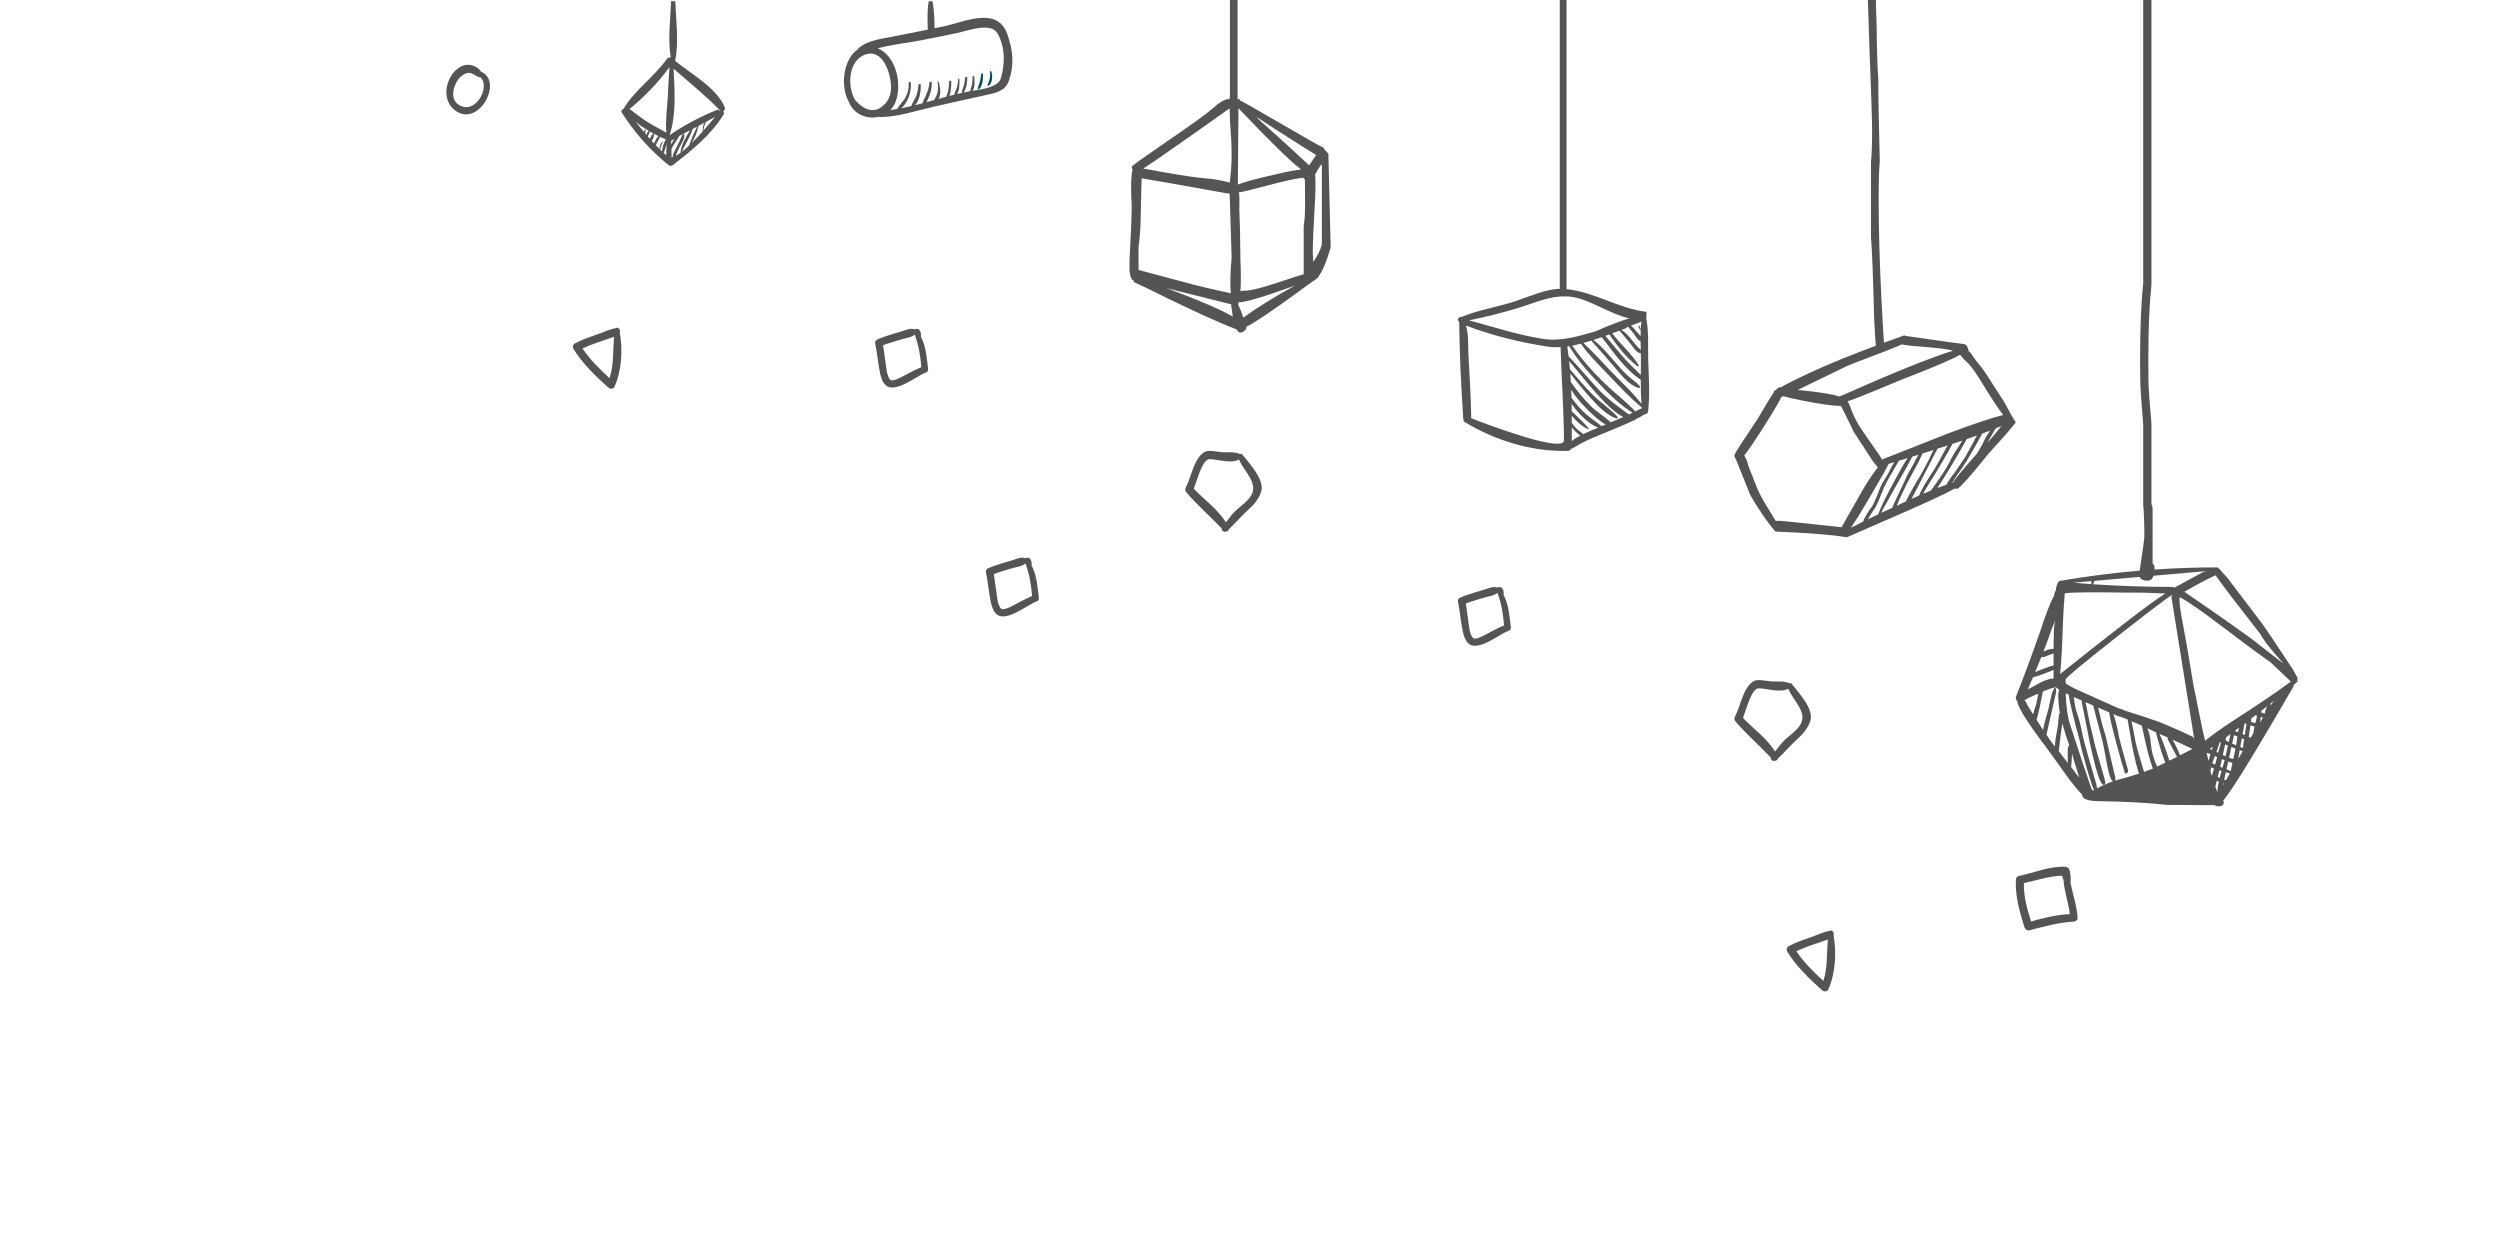 <svg 
  xmlns="http://www.w3.org/2000/svg" width="511" height="252" viewBox="0 0 511 252">
  <path fill="#545454" d="M271.986 50.598L271.52 31.4c-.385-.348-.73-.754-1.04-1.218v-.058c-.08.04-.794-.33-2.147-1.102-1.393-.812-4.35-2.514-8.873-5.105-3.633-2.126-5.664-3.268-6.09-3.42.04-.08.06-.156.06-.234h-.466V-6.184H251.4V19.8c0 .077-.02.153-.06.232-.04.077-.058.154-.058.232h-.464c-.85.233-1.816.85-2.9 1.855-1.196 1.08-4.386 3.382-9.567 6.902-4.677 3.21-7.017 4.89-7.017 5.045 0 .193.04.37.116.523 0 .04.02.077.057.116-.116.348-.19.812-.232 1.393-.113 1.392-.096 3.477.06 6.263-.04 2.397-.194 5.993-.465 10.788v2.147c.115 1.236.387 1.913.812 2.03 0 .038.02.115.06.23 0 .04.02.078.058.117 1.236.542 3.478 1.626 6.728 3.248 6.032 2.938 10.788 5.085 14.27 6.438.23.425.483.64.754.64.194 0 .386-.078.578-.233.077-.04.155-.098.232-.175.27-.155.407-.425.407-.812 1.353-.62 4.6-2.783 9.743-6.497 2.05-1.51 3.633-2.648 4.756-3.42.957-1.2 1.866-3.29 2.716-6.265zM240.26 29.95c2.63-1.817 6.305-4.407 11.02-7.772l.06.174c0 1.354.097 3.247.29 5.684.154 2.436.154 4.66 0 6.67-.193 1.972-.29 2.843-.29 2.61-1.47-.423-3.132-.715-4.99-.87-1.855-.154-4.64-.562-8.35-1.22-2.012-.347-3.287-.58-3.828-.693-.153-.04-.29-.06-.406-.06l-.06-.057c1.315-.813 3.5-2.3 6.554-4.466zm-7.54 20.474c.27-1.703.426-4.04.465-7.018.077-4.216.137-6.536.176-6.96 2.86.463 8.66 1.49 17.4 3.075h.23c.115 0 .23.02.35.058l.405 13.108c-.27 2.706-.33 5.124-.176 7.25-3.712-.774-7.017-1.566-9.917-2.377-.115-.04-3.092-.833-8.934-2.38v-4.756zm17.17 13.164c-3.21-1.51-7.04-3.074-11.485-4.697L251.63 62.2l.348 2.494c-.62-.348-1.317-.717-2.09-1.104zm3.247-41.005v-.464c6.458 6.805 10.73 10.98 12.82 12.526-1.396.155-3.21.504-5.454 1.044-3.75.85-6.243 1.528-7.482 2.03l.117-15.137zm.984 42.34c-.23-.81-.58-1.703-1.04-2.67.04-.154.077-.31.115-.462 1.393 0 5.22-1.14 11.484-3.42-4.45 2.474-7.967 4.66-10.56 6.553zm12.53-20.127l-.175 1.394v9.86c-.23.04-2.087.638-5.567 1.797-3.17 1.044-5.317 1.566-6.44 1.566-.347 0-.655.04-.927.116.118-1.586.118-3.712 0-6.382-.037-4.68-.112-8.157-.228-10.44.04-1.2.04-2.126 0-2.784-.04-.232-.077-.443-.116-.64h.232c.347 0 2.26-.463 5.742-1.39 3.323-.89 5.72-1.413 7.19-1.568.08.155.194.27.35.348.076 4.372.056 7.078-.06 8.122zm-6.554-17.863c-1.778-1.545-2.88-2.57-3.306-3.073 1.856 1.237 3.15 2.087 3.886 2.552 4.023 2.59 6.806 4.35 8.353 5.278-.582.812-1.064 1.508-1.45 2.087-3.25-3.016-5.743-5.297-7.484-6.844zm8.236 24.476c0-1.74.115-4.524.348-8.353.23-3.828.27-6.28.116-7.363.387-.734.695-1.257.926-1.566.155-.232.31-.425.465-.58V50.02c-.35 1.2-.927 2.36-1.74 3.48-.077-.93-.115-1.627-.115-2.09zM412.026 86.32c-.96 1.278-2.767 3.356-5.424 6.236-3.944 4.91-6.146 7.363-6.61 7.363-.16 0-.295-.03-.41-.088-1.684 1.01-6.622 3.283-14.818 6.813-3.098 1.338-5.534 2.402-7.308 3.192-.023-.017-.055-.023-.088-.03-2.773-.48-7.598-.867-14.472-1.158-1.602-1.826-3.313-4.308-5.13-7.454-1.71-4.235-2.693-6.693-2.96-7.365-.067-.057-.126-.135-.175-.23l-.115-.465c0-.133.138-.433.406-.896.045-.078.095-.154.146-.234.35-.603.885-1.424 1.595-2.465.734-1.12 1.606-2.434 2.61-3.943 1.666-2.86 2.77-4.658 3.308-5.396l.027-.028c-.018-.028-.027-.058-.027-.085 0-.15.127-.27.377-.35.45-.49.792-.678 1.015-.55 1.138-.678 3.034-1.632 5.682-2.87 4.335-2.01 9.582-4.137 15.747-6.38 1.496-.548 2.77-1.013 3.827-1.395.08.07.3.13.668.175 6.96 1.003 10.824 1.547 11.6 1.625.195.078.36.165.49.26.086.24.213.512.377.81-.013.098-.03.185-.06.26.147.13.3.265.465.407.51.815 1.242 1.802 2.203 2.96.54.68 2.115 3.076 4.73 7.192 1.056 1.998 1.83 3.36 2.326 4.09zm-5.828 4.206c.655-.684 1.62-1.833 2.9-3.45-.37.157-.766.32-1.19.492-.297.533-.87 1.52-1.71 2.958zm-48.835 4.7l1.623 4.114c.426 1.198 1.335 2.9 2.727 5.105.524.846.938 1.522 1.247 2.03.312-.034.688-.034 1.132 0 1.314.115 5.373.54 12.18 1.275.042.017.08.035.114.058.695-1.23 2.243-3.957 4.64-8.177 1.11-1.786 2.04-3.138 2.786-4.06-.196-.246-.48-.66-.84-1.246 1.272 2.143-.07.142-4.033-6.002l-2.613-5.335c-1.64-.027-4.27-.394-7.885-1.102-1.665-.33-2.967-.628-3.914-.9-.154.06-.292.11-.406.146-.483 1.045-1.766 3.21-3.86 6.498-1.68 2.63-2.926 4.458-3.74 5.48.4.61.68 1.316.84 2.117zm43.266-22.71c-1.636.953-5.62 2.644-11.948 5.078-2.436 1-4.583 1.896-6.438 2.668-1.935.802-3.46 1.393-4.582 1.77.208.358.4.772.58 1.244.235.73.567 1.515.985 2.35.416.84 1.236 2.133 2.466 3.885 1.23 1.75 2.03 2.9 2.406 3.45.383.556.558.885.524.987l13.513-5.334c5.088-1.91 8.858-3.178 11.31-3.798-.985-1.27-2.282-3.22-3.886-5.86-1.613-2.632-2.714-4.207-3.307-4.727-.578-.52-1.12-1.09-1.624-1.71zm-1.625-.9c-1.126-.273-2.964-.504-5.51-.692-2.548-.185-4.142-.358-4.784-.524-.912.415-2.234.96-3.972 1.625-3.985 1.508-6.343 2.416-7.078 2.727-.27.116-2.82 1.355-7.655 3.71-.962.477-1.812.89-2.55 1.248.757.062 1.604.147 2.55.26 2.79.33 4.79.686 6.003 1.072.045-.018.094-.034.145-.06.15-.065.305-.135.463-.203 10.27-4.57 17.8-7.603 22.593-9.106-.068-.018-.135-.04-.205-.057zm-12.18 24.826c-1.08 1.817-1.758 3.13-2.028 3.944-.696 1.74-1.18 2.842-1.45 3.306-.23.31-.6.87-1.102 1.683-.183.3-.337.562-.464.782.65-.314 1.356-.65 2.118-1.015.418-1.253 1.568-3.61 3.45-7.075 1.115-2.105 1.977-3.585 2.58-4.438-.592.18-1.192.365-1.798.55-.224.414-.658 1.17-1.305 2.262zm-1.797.29c-.493.887-1.537 2.685-3.132 5.395-1.6 2.722-2.8 4.646-3.593 5.77.672-.355 1.512-.78 2.523-1.275.118-.392.38-.923.78-1.595.504-.812.85-1.315 1.045-1.508.347-.543.852-1.705 1.51-3.48.155-.463.446-1.04.87-1.74.58-.93.927-1.51 1.043-1.744.232-.577.54-1.158.926-1.74l.145-.348c-.358.12-.727.236-1.103.348-.18.38-.518 1.017-1.014 1.916zm6.146-1.972c.272-.62.563-1.16.873-1.626.027-.058.06-.116.086-.175-.41.12-.824.248-1.246.376-.267.56-1.506 2.77-3.71 6.64-.31.54-.93 1.664-1.86 3.362-.38.59-.643 1.083-.783 1.48.698-.322 1.443-.66 2.233-1.016.216-.545.567-1.316 1.044-2.32 1.043-2.165 1.586-3.306 1.625-3.42.156-.426.427-.987.812-1.683.542-.924.852-1.465.927-1.62zm12.907-5.742c-.645.23-1.332.474-2.06.726-2.75 4.847-4.763 8.18-6.03 10.004.69-.26 1.31-.483 1.855-.667.146-.285.358-.646.64-1.073.502-.733.85-1.197 1.043-1.394 1.082-1.585 1.778-2.61 2.088-3.074l1.74-3.132c.24-.52.482-.983.725-1.39zm-5.972 2.03l-2.09.667c-2.5 4.886-4.27 8.306-5.307 10.27.552-.246 1.074-.475 1.565-.697.287-.893 1.366-2.76 3.248-5.597.425-.692 1.178-2.065 2.26-4.114.12-.202.227-.373.325-.528zm-3.046 1.22l.09-.26c-.712.224-1.446.456-2.205.693-.14.504-1.213 2.582-3.22 6.236l-1.51 3.19c-.198.47-.373.884-.522 1.246.298-.143.61-.288.926-.436.32-.144.63-.29.93-.435.27-.58.718-1.42 1.332-2.522.542-.966 1.12-1.952 1.742-2.96l1.68-3.13c.43-.965.68-1.505.758-1.62zm9.02.462c.332-.555.71-1.193 1.13-1.912.41-.995.933-1.924 1.564-2.785-.505.18-1.04.375-1.593.58-.453.883-1.508 2.736-3.163 5.567-1.196 1.817-1.896 2.842-2.09 3.074-.34.572-.642 1.054-.895 1.45.05-.006.098-.017.142-.028.256-.506 1.257-1.775 3.016-3.796.717-.825 1.346-1.54 1.888-2.15zm-8.035 3.307c-1.585 2.494-2.572 4.127-2.958 4.9.557-.235 1.09-.456 1.593-.667 1.82-2.51 3.045-4.368 3.682-5.567.5-1.08 1.104-2.126 1.797-3.13l.928-1.51-2 .667c-.3.626-1.317 2.396-3.043 5.307z"/>
  <path fill="#545454" d="M385.157 71.29c-.194-2.94-.388-6.246-.58-9.917-.388-7.695-.58-14.54-.58-20.532 0-3.556.076-6.185.232-7.888-.234-9.086-.332-14.577-.293-16.47-.19-2.747-.308-6.4-.347-10.965-.116-3.324-.177-5.78-.177-7.364 0-1.375-.104-2.556-.32-3.538h-1.42v.174c0 1.548.153 6.747.463 15.6.35 8.857.522 14.21.522 16.068 0 3.014-.077 5.278-.23 6.784v15.14c.23 2.9.444 8.41.64 16.53.114 2.667.252 4.794.406 6.38M468.814 140.042v.23c-4.602 7.94-8.16 13.915-10.672 17.923-.037.06-.076.12-.115.176-1.663 2.632-2.86 4.392-3.596 5.278.04.078.08.175.118.29 0 .58-.37.87-1.104.87-.347 0-.6-.078-.752-.232l-9.746-.058c-3.827-.425-8.39-.677-13.687-.754-2.438 0-3.655-.425-3.655-1.276v-.06c-.657-.656-1.526-1.682-2.61-3.073-.154-.193-1.623-2.242-4.407-6.146-4.098-5.377-6.186-8.683-6.263-9.92-.232-.194-.33-.464-.29-.81 1.74-4.41 3.4-8.894 4.987-13.456 1.12-3.44 2.068-5.876 2.842-7.307.04-.463.155-.793.348-.987.04-.85.27-1.508.695-1.972 5.46-.946 10.94-1.652 16.443-2.117.64-4.216.957-6.544.957-6.987 0-2.9-.078-5.028-.232-6.382V86.8c-.31-3.83-.502-6.42-.578-7.773-.04-.89-.06-2.842-.06-5.857 0-6.147.214-11.252.638-15.312v-69.572c-.155-2.978-.232-5.2-.232-6.67h1.74c.006 1.46.063 3.55.174 6.264v70.327c-.425 3.944-.637 8.952-.637 15.02 0 2.98.02 4.892.057 5.744.04 1.044.233 3.558.58 7.54v16.473l.233.81v11.37c.038.077.114.154.23.23.116.156.175.35.175.58v.437c4.277-.29 8.57-.436 12.876-.436.117.117.254.233.408.35.115.076.23.21.346.404.27.31.68.755 1.22 1.335.192.27 2.628 3.48 7.308 9.628.502.696 2.572 3.79 6.207 9.28v.058c.616 1.044.925 1.624.925 1.74-.115.038-.174.136-.174.29l.175.174c-.232.192-.523.46-.87.81zm-.58-.755c-.463-.463-1.855-1.778-4.175-3.944-2.514-1.76-5.772-4.166-9.774-7.22-4.003-3.054-6.91-5.075-8.728-6.062-.195.51-.012 2.202.55 5.075.562 2.88 1.306 7.18 2.233 12.905 1.276 6.38 2.067 10.17 2.378 11.37 1.548-1.238 3.383-2.553 5.512-3.946 5.218-3.364 8.97-5.896 11.25-7.598.195-.154.387-.29.58-.406.04-.075.098-.134.174-.173zm-52.255-1.912c.463-.193 1.042-.426 1.738-.696.89-.35 1.566-.563 2.03-.64v-1.044-1.45c-.464.194-1.122.446-1.972.754h-.52c-.39.967-.815 1.992-1.277 3.075zm-.408 1.043c-.35.734-.695 1.528-1.043 2.377-.08.04-.1.078-.06.116.116-.037.773-.385 1.97-1.043 1.123-.695 2.245-1.102 3.365-1.217-.077-.27-.096-.562-.058-.87v-.87l-.232.115c-.85.348-1.43.58-1.74.696-1.004.39-1.738.62-2.203.698zm2.32-5.336c.696-.31 1.315-.464 1.856-.464 0-1.197.02-2.01.058-2.437-.038-1.274.06-2.395.29-3.362-.386.85-.772 1.838-1.158 2.96-.35 1.042-.773 2.182-1.275 3.42.074-.04.15-.078.23-.116zm-1.218 8.7c-1.314.503-2.262.948-2.84 1.334 0 .038.076.135.23.29.27.62.773 1.488 1.508 2.61.04-.154.078-.31.116-.464.27-.927.445-1.47.522-1.623l.348-1.8c0-.116.038-.233.116-.35zm-.405 5.337c.385.617.83 1.313 1.332 2.086.078-.464.195-1.005.35-1.624.387-1.316.637-2.204.754-2.668.387-1.702.58-2.592.58-2.668.154-.658.348-1.16.58-1.508.076-.116.135-.193.174-.232-.852.193-1.684.484-2.494.87-.505 2.745-.93 4.66-1.277 5.743zm34.682-23.085c2.552 1.74 5.644 3.925 9.28 6.554l6.552 5.102c-2.784-3.13-4.33-5.103-4.64-5.914-4.716-6.032-7.81-10.093-9.28-12.18-1.353.58-3.48 1.7-6.38 3.363.968.658 2.457 1.683 4.468 3.075zm.116-7.31l-10.876.96c-.24.677-.654 1.015-1.247 1.015-.81 0-1.333-.234-1.564-.698-.004-.024-.004-.053 0-.086l-9.25.812c-.03.096-.08.22-.145.377-.08.138-.146.245-.204.318 5.574.368 11.095.55 16.56.55 0 .078-.02.156-.06.233l6.09-3.305c.195-.04.427-.096.698-.174zm-29.058 4.99c-.193 2.087-.387 5.954-.578 11.6-.116 1.895-.232 3.382-.35 4.466 4.652-3.71 8.935-7.085 12.847-10.12 3.91-3.038 6.8-5.153 8.67-6.35-3.133-.156-5.684-.214-7.656-.175-7.038-.116-11.29-.077-12.76.116-.193.156-.252.31-.174.465zm5.51-2.93l-3.712.32c1.23.103 2.458.2 3.684.29-.02-.048-.03-.107-.03-.174 0-.176.02-.322.06-.434zm-4.582 21.373c.35.193.754.406 1.22.638 4.754 2.127 7.73 3.46 8.93 4.002.08 0 .35.08.813.232.04 0 .077.038.116.116 3.17 1.004 5.685 1.836 7.54 2.493 2.784 1.16 5.026 2.166 6.728 3.015.078.116.154.27.232.465l-4.696-29.174c1.288-1.337-2 1.07-9.862 7.222-7.86 6.154-11.783 9.412-11.77 9.773 0 .353.04.623.114.81.155.08.33.176.522.292l.114.116zm6.322 6.09c.193 1.005.58 2.436 1.16 4.292.27 1.236.927 4.08 1.972 8.525 0 .233-.02.405-.06.522.078-.04.176-.078.29-.117 1.587-.424 3.114-.868 4.583-1.332-.426-1.277-.89-3.172-1.393-5.684l-.928-5.396c-.967-.386-1.682-.637-2.146-.753-.27-.115-.52-.232-.754-.348.465 1.354.85 2.938 1.16 4.755.27 1.16.89 3.423 1.855 6.786 0 .387-.212.6-.638.64-.31-.89-.908-2.998-1.8-6.323-.85-3.17-1.333-5.24-1.448-6.205-.812-.35-1.566-.678-2.262-.987.12.465.253 1.006.408 1.625zm-3.77-3.074c-.58-.27-1.12-.503-1.624-.696.23 1.508.386 2.378.464 2.61.58 1.624 1.043 3.402 1.392 5.336.116.62.638 2.532 1.565 5.74.89 2.94 1.334 4.545 1.334 4.816v.174c1.16-.62 2.263-1.104 3.308-1.45-.426-.155-.832-1.237-1.218-3.247-.464-2.59-.792-4.293-.985-5.104-.93-3.442-1.55-5.82-1.858-7.135-.58-.27-1.12-.502-1.624-.695.04.115.078.232.117.348l.463 2.322c.154.965.503 2.493 1.043 4.58.154.93.62 2.67 1.395 5.22.696 2.397 1.044 3.654 1.044 3.772.076.425-.06.637-.406.637-.58 0-1.488-2.84-2.727-8.524l-1.68-8.468v-.234zm-3.248-1.45c.078 2.745.368 4.853.87 6.32 1.973 6.11 3.46 10.577 4.466 13.4.078-.08.154-.02.232.174.076-.04.154-.077.23-.116-.23-.348-.676-1.645-1.334-3.887-.695-2.357-1.256-4.523-1.682-6.495-1.197-4.37-1.933-7.424-2.203-9.163-.23-.078-.424-.155-.578-.232zm-2.03-1.275c-.116-.118-.175-.1-.175.056.155-.115.232.215.232.988-.968 4.175-1.624 7.074-1.973 8.7.31.462.638.946.985 1.448.117.154.367.464.754.928 0-.54.06-1.14.175-1.797.195-1.006.33-1.76.408-2.262.115-1.353.193-2.125.232-2.318.04-.194.096-.368.173-.523-.154-.85-.25-1.78-.29-2.783-.077-.696-.02-1.335.174-1.915-.386-.234-.618-.408-.695-.523zm1.044 9.336c-.038.31-.135 1.14-.29 2.495-.077.5-.136.908-.175 1.218.505.656 1.124 1.47 1.858 2.436V153.034c0-.193.097-.443.29-.752-.426-1.123-.89-2.593-1.394-4.41-.075.54-.17 1.18-.288 1.914zm15.254 1.856c.31 1.392.89 3.44 1.74 6.15.232-.118.465-.215.695-.292.27-.078.64-.214 1.103-.407-.58-1.43-1.333-4.35-2.26-8.76-.774-.347-1.47-.655-2.09-.925.04.115.058.23.058.348l.754 3.886zm2.435-2.784c.387.966.62 2.03.695 3.19.117 1.508.542 3.055 1.277 4.64.5-.23 1.062-.503 1.682-.81-.465-1.044-1.083-2.998-1.857-5.858v-.29c-.616-.312-1.218-.6-1.798-.872zm6.67 5.51c.773-.388 1.605-.812 2.494-1.276-.93-.463-2.282-1.102-4.062-1.914.155.232.33.54.522.928.35.696.698 1.45 1.045 2.262zm-2.494-3.597c-.384-.153-.772-.327-1.158-.52l-.58-.232c.23.387.503 1.025.812 1.913.426 1.084.832 2.263 1.22 3.54.462-.232.985-.483 1.565-.753-.427-.773-1.065-1.992-1.916-3.654 0-.118.02-.213.057-.292zm8.962 2.496c.092-.232.18-.445.262-.64-.193.118-.37.233-.523.35l-.144.144c.13.04.266.09.406.146zm-.956.986c0 .078.098.503.29 1.276.11-.418.248-.873.406-1.362l-.637-.26h-.146c.03.104.06.22.086.346zm12.99-10.44v.406c.233-.31.446-.618.64-.928-.233.153-.445.33-.64.522zm-3.942 3.19l-.06.52c.07.036.15.077.233.117.053.025.264.084.64.175.093-.337.15-.55.174-.64.074-.325.135-.605.175-.84l-.29-.145c-.295.225-.584.438-.87.637v.175zm3.248-2.668c-.387.31-.792.64-1.217.986v.318c.016.015.037.023.057.03.247.073.47.14.668.202.062-.525.226-1.038.492-1.536zm-1.334 2.232c-.034.373-.072.73-.115 1.073.197-.348.39-.677.58-.986-.153-.025-.307-.054-.465-.088zm-3.305 1.365c-.145.74-.28 1.447-.408 2.116.152.062.307.13.465.204.015-.137.033-.272.06-.406.118-.777.214-1.405.29-1.886l-.32-.116c-.028.027-.058.057-.087.09zm-1.306 1.74l.145-.928c-.27.193-.52.387-.754.58l-.03.115c.193.06.404.137.64.233zm-.842.61l-.376 1.74c.23.067.502.165.81.288.013-.052.022-.1.03-.145l.23-1.624c-.256-.087-.488-.174-.695-.26zm-.752-.205c-.31.195-.602.407-.87.64-.02.177-.048.38-.088.608.196.103.41.22.638.35l.203-.9c.04-.273.078-.502.117-.698zm-1.074 2.09c-.122.603-.276 1.327-.464 2.174.143.063.287.13.435.2l.117.06.492-2.205c-.214-.086-.408-.165-.58-.23zm-.843-.378c-.085-.04-.16-.078-.23-.115-.154.46-.386 1.137-.697 2.028.108.058.225.116.35.175.223-.855.415-1.543.578-2.06v-.028zm3.828 1.567c-.11.645-.208 1.234-.29 1.768l.9-1.565c-.192-.06-.395-.127-.61-.203zm.668-.436c.033-.468.11-1.066.232-1.798-.18-.075-.334-.142-.465-.204-.118.617-.225 1.197-.32 1.74.176.086.358.173.553.262zm-2.348-.232l-.494 2.205c.26.088.55.175.87.26.193-.895.34-1.61.436-2.145-.358-.138-.627-.243-.81-.32zm4.696-4.176c-.222-.064-.472-.14-.752-.23-.02-.008-.04-.02-.058-.03-.064.414-.142.926-.232 1.537-.05.29-.088.57-.117.84.124.055.25.112.378.175.184-.312.367-.61.55-.898.04-.348.1-.717.177-1.102.022-.1.042-.198.056-.292zm-1.275 3.132c.035-.06.062-.118.09-.174l-.06-.028c-.016.07-.025.136-.03.202zm-5.365 3.508c-.115.503-.24 1.034-.375 1.594.162.06.326.115.49.176.176-.61.32-1.123.436-1.537-.173-.062-.347-.132-.52-.203l-.03-.03zm-.522 2.29c-.11.444-.228.908-.348 1.394.13.06.265.116.405.174.047-.19.095-.385.146-.58.087-.295.165-.574.233-.842-.145-.05-.29-.098-.435-.145zm1.305.408l-.318 1.508c.12.053.234.1.348.146.258-.472.52-.944.783-1.42-.28-.08-.55-.157-.813-.234zm.87-.29c.06.018.116.038.175.058.062-.458.17-1.018.32-1.68-.277-.08-.566-.178-.87-.29l-.35 1.593c.24.104.483.21.725.318zm-1.45 3.016c.08-.144.158-.29.232-.437-.043-.016-.083-.033-.116-.058l-.117.494zm-2.175-4.554l.58.262c.128-.472.233-.877.32-1.217.024-.11.056-.217.087-.32l-.465-.203c-.116.328-.242.675-.376 1.043-.05.142-.1.286-.146.435zm-.378 1.42c.033.292.1.62.206.987.042.01.08.02.114.03l.03-.087c.138-.47.263-.904.376-1.306-.204-.068-.396-.138-.58-.204-.05.187-.1.38-.146.58zm.988 3.367c.116.348.253.714.407 1.1.024-.574.133-1.29.32-2.145-.196-.062-.342-.11-.437-.145-.09.39-.19.787-.29 1.19zm-29-3.423c.35.54.755 1.063 1.218 1.566-.734-2.243-1.236-3.886-1.508-4.93-.038 1.198-.098 2.127-.174 2.783.154.194.31.387.465.58zM148.132 21.896c-1.816-4.123-6.75-6.646-10.168-9.493.02-.034.04-.07.05-.115.78-3.77.153-8.136.02-12.032-.29 0-.578-.002-.867-.01-.127 3.72-.69 7.86-.064 11.512-.29-.083-.6.032-.8.312-2.624 3.666-6.59 6.355-8.89 10.21-.293.082-.527.423-.328.733 2.58 4.04 5.814 7.73 9.564 10.718.298.238.6.23.895 0 3.824-2.95 7.8-6.157 10.36-10.318.167-.27.077-.51-.104-.652.293-.127.49-.508.332-.864zm-16.254 5.383c.074-.257.1-.52.037-.783-.02-.08-.137-.075-.158 0l-.13.48c-.565-.685-1.12-1.374-1.677-2.063.816.678 1.723 1.283 2.648 1.834-.232.238-.39.505-.492.8-.074-.09-.152-.178-.228-.27zm1.818 2.047c-.164-.178-.338-.347-.5-.526.316-.413.553-.937.467-1.378-.02-.11-.16-.125-.236-.062-.24.21-.36.548-.5.826-.033.063-.068.125-.104.188-.143-.16-.283-.317-.42-.48.16-.325.303-.658.418-1.007.593.344 1.192.662 1.792.95-.312.185-.502.562-.654.87-.098.196-.19.404-.262.62zm1.246 1.273c.098-.562.275-1.082.525-1.603.03-.067-.06-.15-.11-.086-.345.422-.534.98-.567 1.534-.248-.244-.492-.486-.73-.736.105-.253.2-.51.318-.757.156-.325.422-.628.525-.978.395.187.787.357 1.174.517-.412.723-.676 1.603-.764 2.45-.12-.116-.25-.223-.37-.34zm1.313-1.11c-.03.732-.078 1.492-.072 2.238-.178-.147-.34-.31-.512-.465.222-.588.435-1.217.587-1.852-.002.026-.002.06-.002.08zm.236-9.62c-.122 2.377-.52 4.864-.284 7.243-1.248-.725-2.55-1.36-3.78-2.123-1.313-.814-2.495-1.805-3.745-2.702 2.99-2.465 5.88-5.423 8.16-8.567-.163 2.048-.243 4.1-.35 6.15zm.677 8.917c.232-.146.47-.286.705-.426-.266.372-.492.772-.676 1.185 0-.218 0-.492-.03-.758zm.926 3.084c.293-.726.605-1.43.984-2.135.35-.65.96-1.537.754-2.306-.02-.077-.12-.105-.177-.046-.334.35-.457.814-.65 1.252-.246.556-.543 1.09-.82 1.63-.277.546-.652 1.194-.697 1.837-.076.02-.158.05-.232.06.02-.565.002-1.138-.02-1.707.265-.493.542-.98.85-1.452.255-.396.54-.785.76-1.205.724-.403 1.456-.786 2.19-1.163-.857 1.438-1.812 2.976-1.945 4.615-.355.254-.687.465-.997.62zm1.324-.87c.596-1.597 1.71-2.966 2.13-4.628l.956-.49c-.664 1.22-1.19 2.563-1.646 3.865-.493.46-.98.896-1.44 1.254zm1.922-1.71c.69-1.063 1.163-2.317 1.42-3.54.405-.21.81-.427 1.212-.643-.307.517-.37 1.21-.355 1.775-.725.814-1.5 1.648-2.278 2.408zm2.417-2.565c.068-.635.287-1.17.496-1.768.65-.352 1.293-.712 1.92-1.098-.596.742-1.453 1.78-2.416 2.865zm3.36-4c-.083-.22-.292-.375-.57-.264-3.313 1.34-6.644 3.093-9.612 5.114-.016-.016-.03-.027-.045-.043 1.342-3.955 1.023-9.106.787-13.488 3.23 2.834 6.52 5.446 9.525 8.575.02.02.04.027.06.043-.05.016-.097.037-.144.065zM205.92 7.042c-2.067-5.893-8.673-2.55-13.24-1.606-.554.115-1.106.226-1.66.34-.017-1.84-.075-3.754-.42-5.532-.257.007-.515.015-.772.016-.34 1.866-.24 3.885-.19 5.8-2.415.494-4.833.982-7.255 1.444-2.295.438-4.975.746-6.834 2.282-.114.094-.173.2-.208.304-2.89 1.857-3.688 7.395-1.873 10.666.995 2.62 3.788 3.71 6.175 3.106.084.044.18.077.3.073 3.74-.07 7.112-1.256 10.726-2.084 3.507-.804 7.02-1.574 10.532-2.35 2.145-.475 4.246-.764 5.023-3.016 1.128-3.27.823-6.224-.306-9.442zm-25.882 14.923c-1.963 1.328-3.963-.007-5.258-1.525-1.746-2.99-1.256-8.03 1.94-9.24 3.735-1.413 5.276 3.657 5.41 6.353.09 1.79-.58 3.388-2.092 4.412zm24.525-5.938c-.52 1.732-3.67 2.22-5.742 2.537.51-.735.368-2.098.34-2.88-.007-.228-.345-.228-.353 0-.02.556-.05 1.105-.148 1.655-.08.445-.33.852-.34 1.3-.257.04-.49.08-.685.12-.244.05-.488.11-.732.165.324-.295.465-.79.582-1.204.164-.58.225-1.187.225-1.787 0-.295-.447-.294-.457 0-.02.566-.11 1.106-.268 1.65-.127.44-.416.896-.367 1.357.002.017.008.03.016.046-.33.075-.66.146-.99.226.5-.812.48-2.208.463-3.028-.002-.167-.25-.166-.258 0-.028.643-.124 1.25-.32 1.862-.144.438-.42.852-.464 1.31-.33.084-.66.164-.99.25.322-.94.37-2.075.373-2.92 0-.29-.442-.288-.446 0-.016.688-.076 1.36-.23 2.034-.087.377-.25.724-.407 1.07l-1.486.404c.505-1.06.317-2.577-.067-3.535-.045-.112-.207-.072-.182.05.17.81.163 1.588-.056 2.39-.137.49-.426.902-.625 1.35-.517.142-1.03.283-1.546.422.22-.405.377-.86.545-1.27.347-.84.515-1.76.515-2.667 0-.32-.47-.314-.492 0-.068.98-.396 1.833-.783 2.726-.21.49-.496.93-.617 1.43-.52.14-1.045.28-1.566.41.977-.915 1.22-2.9 1.217-4.063-.002-.334-.502-.33-.518 0-.03.743-.172 1.44-.414 2.14-.252.724-.838 1.33-.973 2.08v.01c-.698.164-1.397.322-2.1.46 1.415-1.186 2.12-3.498 1.962-5.19-.025-.283-.465-.29-.445 0 .066 1.108-.16 2.066-.686 3.04-.45.844-1.235 1.462-1.67 2.298-.464.082-.93.165-1.394.23.475-.5.875-1.108 1.14-1.86 1.235-3.53.06-9.206-3.7-10.77 2.754-.743 5.697-1.056 8.443-1.562 2.655-.49 5.3-1.07 7.946-1.608 1.955-.398 6.72-2.273 8.092.15 1.573 2.787 1.55 6.203.655 9.172z"/>
  <path fill="#005059" d="M200.925 15.18c-.012-.243-.354-.24-.375 0-.05.56-.146 1.113-.295 1.653-.13.463-.357.872-.396 1.354-.013.117.144.162.218.09.76-.71.896-2.11.847-3.096zM202.646 14.638c-.06-.2-.336-.113-.31.084.08.52.036 1.032-.08 1.54-.09.396-.31.743-.39 1.14-.02.097.088.22.188.145.847-.624.855-1.998.592-2.91z"/>
  <path fill="#545454" d="M336.893 73.342c-.068-2.7.135-5.55-.39-8.216.022-.46.036-.923.057-1.384-5.763-.668-10.64-4.083-16.362-4.648v-78.92h-1.38V59.04c-3.03.08-6.192 1.565-8.967 2.49-3.717 1.24-7.63 1.778-11.248 3.307l-.01-.01c-.127-.112-.346-.042-.344.142v.01l-.027.012c-.333.15-.27.51-.054.704.017.077.053.15.098.215.068 6.518.387 13.13.822 19.626.002.05.023.084.033.128-.03.23.044.472.27.606 6.21 3.764 13.8 6.115 21.082 5.883.294-.01.544-.174.685-.414.717-.29 1.35-.742 2.062-1.132 1.508-.824 3.14-1.44 4.727-2.104 1.99-.833 4.005-1.61 5.935-2.562.03.004.062.014.095.017.123.014.185-.064.196-.16.688-.346 1.363-.713 2.023-1.117.01-.006.012-.014.02-.02.297.024.605-.167.653-.58.423-3.53.114-7.192.023-10.74zm-1.723 5.596c-.736-.873-1.754-1.48-2.594-2.266-.863-.814-1.646-1.723-2.425-2.618-1.39-1.6-2.747-3.27-4.434-4.567.562-.183 1.12-.375 1.672-.568 2.31 2.917 4.764 6.616 7.984 8.692-.002 1.643.02 3.287.147 4.91-1.647-2.076-3.572-3.932-5.436-5.812-2.155-2.177-4.186-4.517-6.433-6.6.547-.147 1.09-.323 1.633-.495.008.023.006.048.022.067 1.608 1.755 3.144 3.56 4.698 5.36 1.293 1.498 2.963 3.708 4.947 4.262.233.066.357-.203.22-.366zm-.217-4.29c-1.473-2.376-3.716-4.276-5.423-6.512.503-.187.995-.37 1.478-.548.774.89 1.55 1.748 2.27 2.688.496.648 1.23 1.828 2.097 1.955.002.003.006 0 .01 0 .01.374.015.744.015 1.112 0 1.09-.015 2.19-.02 3.295-1.126-1.14-2.325-2.22-3.388-3.426-1.316-1.493-2.58-3.028-3.847-4.563l.828-.304c1.56 2.37 3.495 4.833 5.75 6.535.138.105.314-.096.23-.23zm-3.57-7.196c.338-.125.677-.25 1-.364.104-.037.148-.125.164-.218.076-.026.146-.055.223-.084.39.496.83.96 1.214 1.46.334.437.77 1.347 1.35 1.483.007.61.02 1.22.038 1.826-.195-.237-.435-.438-.658-.672-.435-.46-.814-.974-1.22-1.462-.593-.716-1.242-1.566-2.11-1.97zm4.135-1.71c-.07.5-.117 1.006-.146 1.515-.125-.19-.232-.36-.238-.627-.004-.152-.246-.148-.234 0 .032.35.173.652.466.85-.02.416-.036.832-.038 1.25-.25-.345-.582-.67-.783-.914-.352-.427-.736-.9-1.192-1.248.727-.274 1.456-.55 2.165-.827zm-15.32-5.16c.403.016.81.05 1.22.116 3.692.596 7.656 3.504 11.588 4.36-2.316.76-4.64 1.663-6.813 2.645-3.52.984-6.976 2.16-10.83 1.56-5.14-.8-10.065-2.43-15.065-3.79 3.343-.687 6.7-1.52 9.95-2.507 2.815-.855 5.636-2.117 8.57-2.354m-18.095 24.885c-.073-4.428-.36-8.852-.588-13.273-.08-1.574.087-3.91-.493-5.683 5.356 2.05 11.042 3.437 16.692 4.31.854.132 1.746.152 2.65.1.172 6.356.665 12.686.69 19.055.01 2.638-14.96-2.95-18.95-4.508zm20.548 4.656V87.38c.24.295.5.575.78.84.278.266.616.59.99.785-.642.337-1.257.714-1.77 1.148zm5.236-2.68c-.812.35-1.863.75-2.893 1.245-.357-.33-.797-.583-1.154-.908-.458-.412-.854-.89-1.193-1.404 0-.48-.004-.963-.007-1.444.932 1.137 2.037 2.17 3.31 2.753.12.057.228-.08.142-.184-1.04-1.24-2.29-2.32-3.457-3.464-.006-.498-.012-.996-.02-1.496 1.4 1.906 3.283 3.996 5.417 4.844l-.146.06zm.85-.357c-1.002-.867-2.163-1.58-3.162-2.455-1.13-.99-2.112-2.142-2.987-3.36-.015-.55-.037-1.1-.06-1.65.922 1.54 2.146 2.892 3.42 4.162.935.934 2.26 2.193 3.624 2.956l-.834.348zm1.894-.79c-1.224-1.146-2.78-2.06-3.977-3.22-1.586-1.54-2.938-3.233-4.197-5.04-.03-.573-.066-1.143-.107-1.712 1.315 1.662 2.634 3.327 4.065 4.894 1.48 1.616 3.23 3.557 5.35 4.292.223.076.357-.217.216-.37-1.508-1.638-3.444-2.873-5.026-4.46-1.647-1.655-3.165-3.434-4.674-5.215-.047-.566-.106-1.13-.167-1.693 2.152 2.48 4.124 5.11 6.385 7.5 1.278 1.352 2.875 2.996 4.674 3.936-.847.37-1.692.73-2.542 1.087zm3.695-1.608c-2.224-1.624-4.357-3.137-6.31-5.218-2.03-2.168-3.9-4.486-5.968-6.627-.013-.015-.027-.02-.043-.03-.082-.676-.17-1.35-.276-2.018.13-.02.26-.05.39-.068 1.682 2.753 3.748 5.188 5.985 7.516 2.062 2.15 4.366 4.504 6.96 6.086-.247.116-.49.244-.738.358zm2.55-1.237c-.41.214-.83.403-1.247.605-1.918-2.05-4.234-3.772-6.25-5.722-2.445-2.36-4.705-4.916-6.638-7.715.585-.108 1.177-.246 1.765-.396 1.63 2.325 3.69 4.348 5.653 6.39 2.185 2.275 4.36 4.637 6.798 6.646.006.055.006.11.012.165-.032.013-.063.012-.092.028zM354.75 147.48c2.232 2.605 4.857 4.894 7.227 7.39-.03.442.417.81.864.622.286-.012.565-.21.6-.484 1.362-1.244 2.54-2.698 3.936-3.945 1.156-1.03 2.077-2.115 2.615-3.574.93-2.514-2.405-5.945-3.774-7.714-.147-.188-.354-.197-.53-.115-.03-.017-.06-.034-.093-.05-.028-.016-.055-.033-.084-.047-.05-.02-.102-.03-.15-.047-.074-.027-.148-.05-.228-.07-.02-.004-.034-.008-.052-.014-.13-.033-.26-.06-.396-.076h-.007c-.082-.012-.164-.02-.248-.025-.793-.078-1.64-.015-2.386-.06-.92-.058-2.764-.53-3.6-.04-2.166 1.268-2.743 5.305-3.822 7.268-.187.337-.117.697.128.982zm4.8-6.797c1.633.062 4.44.996 5.945.07l.017.007c.938 2.37 3.953 4.73 2.523 7.284-.64 1.14-1.93 2.047-2.896 2.896-.942.827-1.593 1.743-2.318 2.682-1.598-2.672-4.428-4.608-6.546-6.88.745-1.92 1.737-6.115 3.275-6.06zM242.495 100.64c2.232 2.606 4.857 4.895 7.227 7.392-.03.44.417.81.864.62.285-.01.564-.21.598-.483 1.363-1.245 2.542-2.7 3.937-3.946 1.157-1.03 2.078-2.115 2.616-3.574.928-2.513-2.406-5.944-3.775-7.713-.146-.188-.353-.197-.53-.115-.03-.018-.06-.035-.092-.05-.028-.017-.055-.034-.084-.048-.048-.02-.1-.03-.15-.047-.073-.027-.147-.05-.227-.07-.02-.004-.034-.008-.052-.014-.13-.033-.26-.06-.396-.076h-.008c-.082-.012-.164-.02-.248-.025-.792-.08-1.638-.016-2.385-.062-.92-.057-2.765-.53-3.602-.04-2.165 1.27-2.742 5.306-3.82 7.27-.188.336-.118.696.127.98zm4.8-6.797c1.633.062 4.44.996 5.945.07l.017.007c.938 2.37 3.953 4.73 2.523 7.284-.64 1.14-1.93 2.047-2.896 2.896-.94.827-1.592 1.743-2.317 2.682-1.598-2.672-4.428-4.608-6.546-6.88.746-1.92 1.738-6.114 3.276-6.06zM413.818 189.573c.137.433.568.694 1.018.577 2.99-.78 5.95-1.594 9.05-1.78.4-.024.8-.332.772-.772-.15-2.46-.98-4.77-1.452-7.162.117-.877.023-1.688-.194-2.6-.1-.404-.48-.65-.878-.67-3.27-.148-6.332 1.24-9.488 1.876-.365.074-.585.44-.602.788-.157 3.356.768 6.575 1.774 9.743zm-.15-9.07c2.597-.526 5.16-1.46 7.815-1.507.104.312.214.62.315.934.118 2.354 1.043 4.57 1.26 6.92-2.67.104-5.334.775-7.907 1.494-.834-2.55-1.508-5.15-1.48-7.84zM93.11 22.635c4.75 3.457 9.87-6.052 5.2-7.988-.48-.88-1.62-1.354-2.602-1.403-1.28-.065-2.543.913-3.242 1.896-1.654 2.323-1.827 5.698.645 7.495zm.454-6.265c.45-.68 1.14-1.242 1.934-1.44.98-.248 1.633.666 2.502.87.064.02.133.017.2 0 2.134 1.9-1.013 7.774-4.396 5.65-1.812-1.14-1.212-3.622-.24-5.08zM298.01 123.054c.36 1.61.485 3.27.78 4.895.21 1.16.46 2.894 1.477 3.673 1.998 1.535 6.213-2.016 8.057-2.668.264-.092.537-.344.502-.654-.254-2.164-.426-4.718-1.492-6.705.05-.46.03-.896-.266-1.31-.21-.298-.426-.304-.764-.253-.094.016-.197.043-.3.07-.772-.326-1.792.17-2.542.396-1.645.498-3.324.96-4.92 1.613-.4.167-.633.5-.533.944zm5.444-.926c.738-.22 2.006-.365 2.627-.967.794 2.198 1.183 4.368 1.347 6.683-.826.328-1.623.758-2.418 1.148-.585.288-3.253 1.93-3.847 1.468-.842-.654-.936-2.928-1.09-3.88-.174-1.076-.275-2.166-.46-3.236 1.26-.462 2.56-.83 3.84-1.214zM178.897 70.265c.36 1.61.486 3.272.78 4.896.212 1.16.462 2.896 1.478 3.676 1.998 1.535 6.213-2.018 8.057-2.668.264-.094.537-.346.502-.656-.254-2.164-.426-4.72-1.492-6.705.05-.46.03-.896-.266-1.31-.21-.298-.426-.305-.764-.252-.094.015-.197.043-.3.068-.772-.326-1.792.17-2.542.397-1.645.498-3.324.962-4.92 1.612-.4.167-.633.5-.533.943zm5.445-.925c.738-.22 2.006-.365 2.627-.966.792 2.195 1.18 4.365 1.345 6.682-.826.33-1.623.758-2.418 1.15-.584.284-3.252 1.927-3.846 1.465-.84-.653-.935-2.926-1.09-3.88-.173-1.075-.274-2.164-.46-3.236 1.26-.462 2.56-.83 3.842-1.214zM365.304 194.495c1.89 3.076 4.48 5.527 7.145 7.926.346.313 1.024.333 1.247-.16 1.478-3.274 1.712-7.53 1.085-11.11.045-.14.06-.29.025-.465-.02-.105-.083-.188-.162-.258-.1-.273-.48-.322-.675-.138-.942.09-2.194.69-3.156 1.03-1.754.626-3.576 1.2-5.223 2.08-.378.204-.51.735-.286 1.095zm7.282-2.102c.274-.1.664-.198 1.04-.336-.294 2.827-.023 5.716-.934 8.443-2.034-1.86-3.982-3.79-5.527-6.08 1.74-.816 3.622-1.386 5.42-2.027zM117.207 71.295c1.89 3.076 4.48 5.527 7.145 7.926.347.313 1.024.333 1.248-.16 1.478-3.274 1.712-7.53 1.085-11.11.045-.14.06-.29.025-.465-.02-.105-.084-.188-.162-.258-.1-.273-.48-.322-.676-.138-.94.09-2.193.69-3.156 1.03-1.753.626-3.575 1.2-5.222 2.08-.38.204-.51.735-.287 1.095zm7.282-2.103c.272-.1.663-.198 1.038-.336-.293 2.827-.023 5.716-.934 8.443-2.033-1.86-3.98-3.79-5.526-6.08 1.742-.816 3.622-1.386 5.42-2.028zM201.535 117.048c.36 1.61.486 3.272.78 4.896.212 1.16.462 2.895 1.478 3.675 1.998 1.534 6.213-2.018 8.057-2.67.264-.092.537-.344.502-.654-.254-2.164-.426-4.72-1.492-6.705.05-.458.03-.895-.266-1.31-.21-.297-.426-.305-.764-.252-.094.015-.197.043-.3.068-.772-.326-1.792.172-2.542.397-1.645.498-3.324.962-4.92 1.612-.4.167-.632.5-.533.943zm5.445-.925c.738-.22 2.006-.364 2.627-.966.793 2.195 1.182 4.365 1.346 6.682-.826.328-1.623.757-2.418 1.148-.584.286-3.252 1.928-3.846 1.466-.843-.654-.937-2.927-1.09-3.88-.175-1.076-.276-2.165-.462-3.237 1.26-.462 2.56-.828 3.842-1.214z"/>
</svg>
